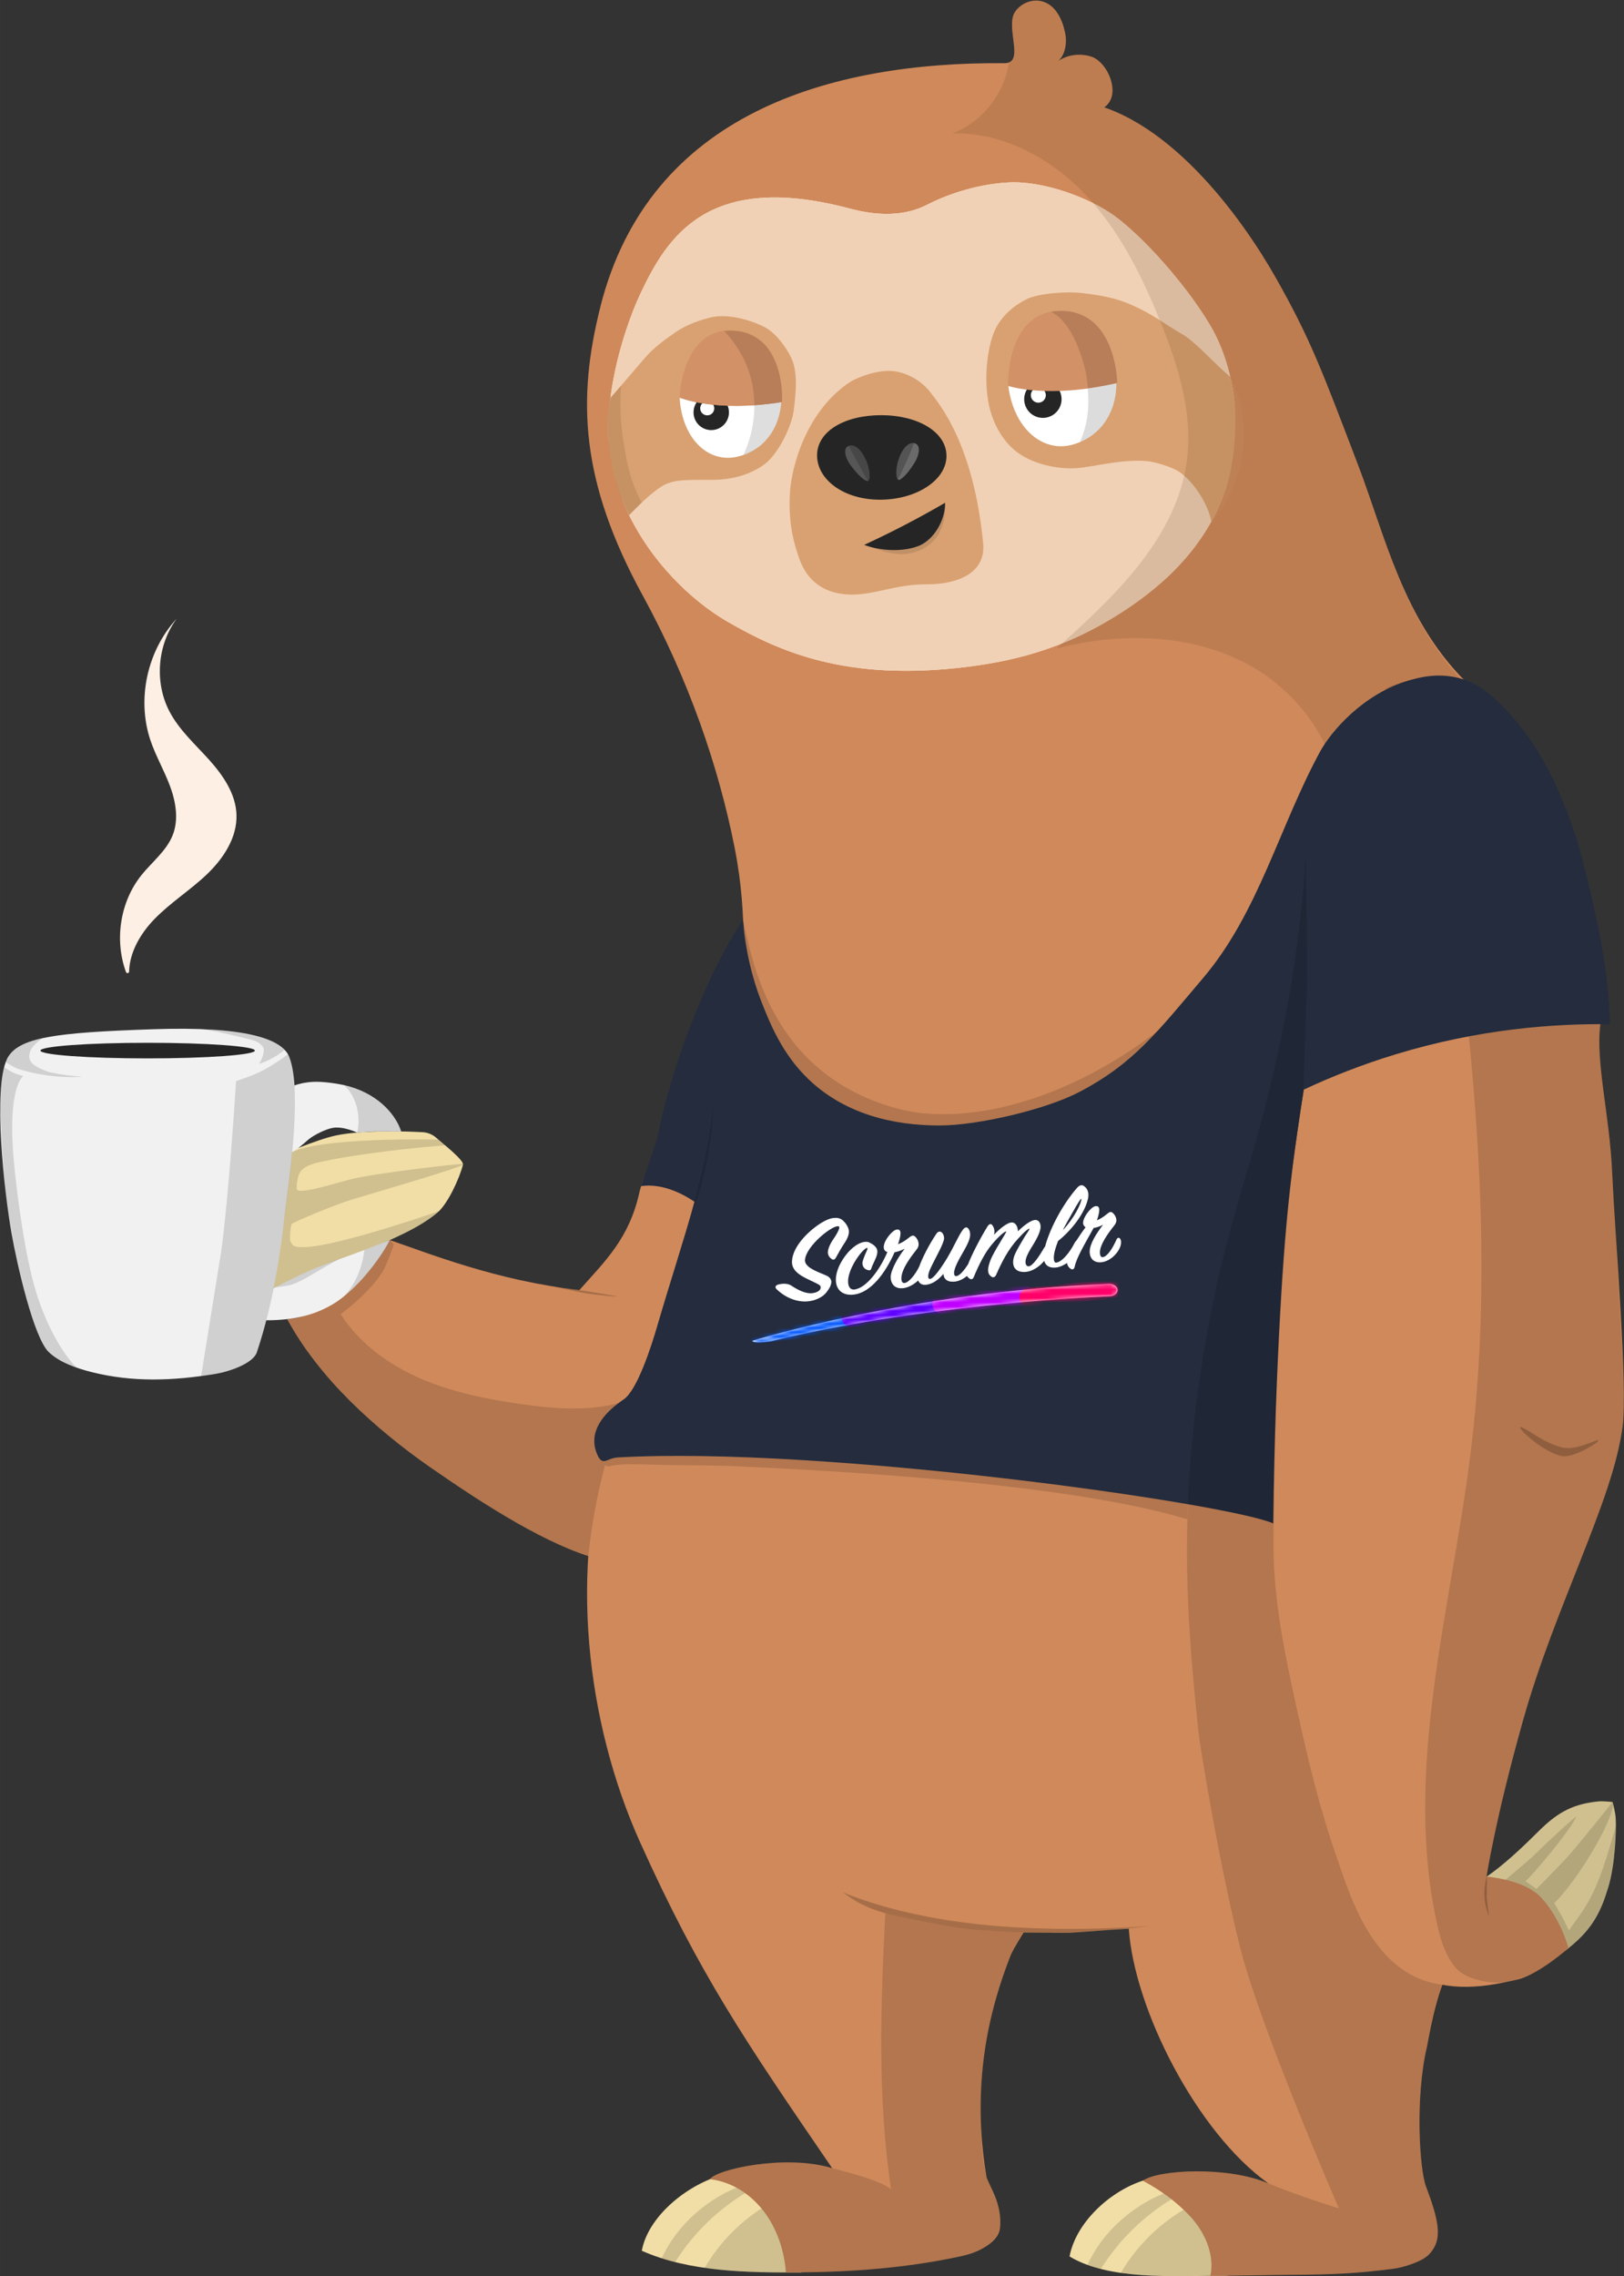 <?xml version="1.0" encoding="UTF-8"?>
<svg id="Ebene_1" data-name="Ebene 1" xmlns="http://www.w3.org/2000/svg" width="134.54mm" height="188.49mm" xmlns:xlink="http://www.w3.org/1999/xlink" viewBox="0 0 381.36 534.29">
  <rect x="0" y="0" width="381.36" height="534.29" fill="#333333" stroke="none"/>
  <defs>
    <style>
      .cls-1 {
        fill: none;
      }

      .cls-2 {
        clip-path: url(#clippath);
      }

      .cls-3 {
        mask: url(#mask);
      }

      .cls-4 {
        opacity: .12;
      }

      .cls-5 {
        fill: #f1d1b5;
      }

      .cls-6, .cls-7 {
        fill: #fff;
      }

      .cls-8 {
        fill: #f1dea6;
      }

      .cls-9 {
        fill: #f1f1f1;
      }

      .cls-10 {
        fill: #fdefe3;
      }

      .cls-11 {
        fill: #d9a171;
      }

      .cls-12 {
        fill: #be8055;
      }

      .cls-13 {
        fill: #d0895a;
      }

      .cls-14 {
        fill: #d29166;
      }

      .cls-15 {
        fill: #242c3d;
      }

      .cls-16, .cls-17, .cls-18 {
        fill: #252525;
      }

      .cls-19 {
        fill: #523618;
      }

      .cls-17, .cls-20, .cls-21 {
        opacity: .14;
      }

      .cls-17, .cls-21, .cls-22 {
        isolation: isolate;
      }

      .cls-23 {
        clip-path: url(#clippath-1);
      }

      .cls-24 {
        clip-path: url(#clippath-4);
      }

      .cls-25 {
        clip-path: url(#clippath-3);
      }

      .cls-26 {
        clip-path: url(#clippath-2);
      }

      .cls-27 {
        clip-path: url(#clippath-7);
      }

      .cls-28 {
        clip-path: url(#clippath-8);
      }

      .cls-29 {
        clip-path: url(#clippath-6);
      }

      .cls-30 {
        clip-path: url(#clippath-5);
      }

      .cls-31 {
        clip-path: url(#clippath-9);
      }

      .cls-32 {
        clip-path: url(#clippath-10);
      }

      .cls-18 {
        stroke: #252525;
        stroke-miterlimit: 10;
      }

      .cls-33 {
        opacity: .2;
      }

      .cls-34 {
        opacity: .32;
      }

      .cls-35 {
        fill: #5e00ff;
      }

      .cls-35, .cls-36, .cls-7, .cls-37, .cls-38 {
        fill-rule: evenodd;
      }

      .cls-36 {
        fill: #c000ff;
      }

      .cls-37 {
        fill: #ff0069;
      }

      .cls-38 {
        fill: #0057ff;
      }

      .cls-22 {
        opacity: .13;
      }
    </style>
    <clipPath id="clippath">
      <rect class="cls-1" x="142.69" y="90.53" width="8.01" height="30.39"/>
    </clipPath>
    <clipPath id="clippath-1">
      <rect class="cls-1" x="210.47" y="103.98" width="5.31" height="8.66"/>
    </clipPath>
    <clipPath id="clippath-2">
      <rect class="cls-1" x="210.47" y="103.98" width="5.31" height="8.66"/>
    </clipPath>
    <clipPath id="clippath-3">
      <rect class="cls-1" x="208.56" y="101.69" width="6.71" height="11.23"/>
    </clipPath>
    <clipPath id="clippath-4">
      <rect class="cls-1" x="198.35" y="102.57" width="6.87" height="10.48"/>
    </clipPath>
    <clipPath id="clippath-5">
      <rect class="cls-1" x="263.2" y="517.88" width="28.45" height="16.41"/>
    </clipPath>
    <clipPath id="clippath-6">
      <rect class="cls-1" x="255.36" y="514.13" width="22.75" height="18.43"/>
    </clipPath>
    <clipPath id="clippath-7">
      <rect class="cls-1" x="165.46" y="516.7" width="28.45" height="16.64"/>
    </clipPath>
    <clipPath id="clippath-8">
      <rect class="cls-1" x="155.38" y="512.62" width="22.75" height="18.34"/>
    </clipPath>
    <clipPath id="clippath-9">
      <rect class="cls-1" x="356.97" y="334.96" width="18.37" height="6.85"/>
    </clipPath>
    <clipPath id="clippath-10">
      <rect class="cls-1" x="129.98" y="301.96" width="14.79" height="2.34"/>
    </clipPath>
    <mask id="mask" x="175.34" y="278.19" width="87.97" height="37.13" maskUnits="userSpaceOnUse">
      <g id="logo-scrumlr-on-dark-sticker-b">
        <path id="logo-scrumlr-on-dark-sticker-a-2" data-name="logo-scrumlr-on-dark-sticker-a" class="cls-7" d="m176.69,314.7s36.86-11.47,83.72-13.36c1.11-.04,2.04.63,2.04,1.46,0,.77-.8,1.41-1.82,1.46-8.53.36-45.52,2.34-79.15,10.44,0,.12-4.78.75-4.78,0m75.24-30.25c1.04-1.86,1.83-3.11,1.95-3.07.18.09-.21,1.43-1.25,3.24-.7,1.23-1.74,2.72-3.05,4.12.21-.53,1.55-2.9,2.35-4.29m-56.13,1.43c.73-.1,1.34.03,1.86.37.85.65,1.4,1.54,1.61,2.3.3,1.16-.46,2.43-.91,3.14-.73,1.03-1.61,2.67-2.04,3.43-.27.5-.61.78-1.19.27-.43-.35-.73-.81-.73-1.48s.4-1.81,1.4-3.23c.05-.08.11-.17.16-.25l.05-.07h0l.05-.07s.02-.02.02-.04l.05-.07c.65-1.05,1.2-2.11.84-2.31-1.13-.64-7.8,4.54-7.95,7.93-.09,1.94,4.08,3.06,5.27,3.72.58.33.92.82.92,1.37,0,.67-.4,1.49-1.19,2.5-.79.98-2.28,1.8-4.11,2.04-2.22.29-5.18-.51-7.58-2.86-.43-.44-.21-.79.21-1,.24-.09.58-.17.94-.21.88-.12,1.74,0,2.37.42,1.19.78,3.2,1.98,4.96,1.74.67-.09,1.28-.32,1.62-.68.46-.5.3-1.01-.03-1.23-2.19-1.35-6.43-2.37-6.43-5.36,0-3.98,4.75-8.09,7.49-9.57,1-.54,1.64-.72,2.34-.81Zm57.07-7.03c.58-.63,1.13-.88,1.71-.43.67.47,1,1.24,1,2.01,0,.41-.03.73-.18,1.25-.94,3.61-4.26,7.5-6.94,9.59-.61,1.57-1.01,2.94-1.01,3.97,0,.7.18,1.18.58,1.12,1.4-.19,3.17-2.38,4.32-4.64.11-.22.24-.38.38-.49.64-1.01,1.39-2.12,2.18-3.16-.37-.27-.58-.63-.58-1.01,0-1.49,1.95-3.83,2.89-3.95.64-.08.91.23.91.9,0,.56-.21,1.43-.55,2.41.73-.27,1.55-.79,2.47-1.56.52-.42.82-.52,1.22-.19.43.35.88,1.05.88,1.76,0,.35-.15.78-.49,1.21-1.64,2.03-3.38,4.58-3.38,6.3,0,.76.24,1.2.67,1.14,1.04-.14,2.25-1.94,3.2-4.08.24-.56.67-.64.94-.15.21.38.24,1.08-.09,1.92-.73,1.77-2.53,3.26-4.26,3.49-1.86.25-2.86-.88-2.86-2.46,0-1.87,1.61-4.34,3.14-6.33-.79.43-1.55.65-2.22.76-2.28,4.11-4.02,7.03-4.45,9.11-.12.54-.52.86-1.07.37-.42-.32-.65-.76-.73-1.26-.76.52-1.61.93-2.5,1.05-1.47.19-2.49-.32-2.86-1.54-1.06,1.3-2.65,2.36-4.09,2.55-2.07.27-3.2-.66-3.2-2.24,0-.53.12-1.19.46-1.96.49-1.06,1.49-2.77,2.19-3.92.67-1.06,1.4-2.03,1.16-2-.24.03-.88.41-2.68,2.38-2.38,2.6-3.84,5.57-5.12,8.46-.3.6-.73.74-1.22.34-.46-.38-.67-.76-.67-1.52,0-.5.24-1.47.55-2.24.43-1.11,1.43-2.82,2.25-4.16.82-1.43,1.68-2.65,1.4-2.62-.24.03-1.43.83-3.26,3.01-1.7,1.98-3.11,4.83-4.29,7.68-.21.5-.55.72-1.07.35-.21-.15-.39-.34-.52-.58-.84.69-1.8,1.18-2.73,1.31-1.8.24-2.71-.49-2.83-1.79-1.04,1.25-2.41,2.34-3.96,2.54-1.06.14-1.68-.3-1.96-1-1.01.97-2.34,1.66-3.43,1.8-1.95.26-3.02-.89-3.02-2.62,0-1.52,1.61-4.52,3.29-6.64-.82.43-1.68.72-2.38.84-2.19,4.97-5.6,9.41-9.47,9.92-2.8.37-4.32-1.18-4.32-3.47,0-1.02.3-2.24.91-3.49,1.61-3.2,4.02-5.16,5.79-5.39.4-.05.76-.04,1.07.09.91.41,1.46.86,1.8,1.43.42.81.04,1.83-.48,2.94l-.04.08c-.03.06-.06.13-.09.2-.21.47-.46.94-.55,1.27-.21.64-.33.8-1.1.53-.61-.21-1.07-.77-1.07-1.56,0-.44.4-1.46.7-2.17.02-.04.03-.07.05-.11l.03-.06c.27-.59.52-1.12.38-1.21-.4-.24-2.35,1.8-3.62,4.46-.61,1.28-.91,2.49-.91,3.37,0,1.23.52,1.98,1.4,1.92,2.98-.28,6.24-4.99,7.83-8.8-.64-.21-.85-.62-.85-1.17,0-1.55,2.01-3.96,3.05-4.12.64-.08.88.26.88.91s-.24,1.53-.58,2.54c.85-.32,1.68-.81,2.65-1.61.46-.38.94-.57,1.34-.21.49.46.85,1.12.85,1.88,0,.35-.15.81-.52,1.24-1.31,1.64-2.8,3.74-3.29,5.35-.15.46-.24.91-.24,1.35,0,.73.24,1.14.7,1.11.96-.05,2.53-1.87,3.48-3.85.69-1.94,2.22-5.02,4.08-7.78.4-.55.94-.57,1.31-.17.33.37.46.85.46,1.29,0,1.2-2.22,4.89-3.29,7.29-.55,1.24-.64,2.34.03,2.25.79-.11,2.41-2.31,3.96-4.86,1.8-3.05,2.59-5.14,3.68-6.64.43-.61.91-.79,1.28-.35.3.37.46.82.46,1.46,0,1-.64,2.37-1.71,4.21-.88,1.49-2.07,3.64-2.07,4.78,0,.53.18.8.58.74.74-.1,1.77-1.32,2.7-2.75.72-1.94,2.82-6.1,4.61-8.96.4-.61.85-.64,1.16-.15.27.4.43.88.43,1.35,0,.23-.03.5-.09.8,1.31-1.4,3.01-2.74,3.99-2.87.97-.13,1.61.84,1.61,2.07,1.37-1.35,2.98-2.56,3.96-2.66.88-.09,1.37.64,1.37,1.6s-.64,2.43-1.89,4.44c-.04.06-.08.13-.12.19l-.06.1c-.04.06-.08.13-.12.19l-.06.1c-.71,1.18-1.29,2.33-1.29,3.21,0,.67.3,1.1.79,1.04.94-.13,2.44-2.37,3.56-4.31.08-.13.16-.23.24-.3,1.3-4.89,4.59-10.46,7.47-13.75Z"/>
      </g>
    </mask>
  </defs>
  <path class="cls-13" d="m67.44,309.62c7.42,13.78,20.7,25.79,33.54,34.73,12.84,8.94,27.93,18.58,39.72,21.63.76-6.52,3.76-15.53,4.23-23.02,9.95-19.58,16.46-39.49,21.58-60.85-3.23-2.44-7.14-3.98-11.17-4.4-1.07-.11-1.4-4.91-2.28-4.28-1.16.83-2.58,4.96-2.89,6.35-2.4,10.86-7.9,16.03-14.11,23.02-19.58-2.21-35.55-8.7-44.52-11.73-4.62,8.9-14.69,17.91-24.11,18.55"/>
  <path class="cls-13" d="m141,71.97c-5.52,21.78-4.7,41.07,9.9,67.75,10.79,19.71,17.86,40.21,21.64,59.41,3.46,17.6.68,25.76,4.76,36.16.94,2.4,8.94,38.28,54.31,32.38,15.32-1.99,32.19-10.51,42.79-21.75,10.6-11.24,19.75-23.7,25.48-38.06,4.48-11.23,8.19-28.31,16.63-36.74,7.29-7.29,17.09-13.86,27.55-11.26-14.57-14.57-18.71-33.86-25.11-50.62-8.46-22.17-11.18-29.59-19.31-43.96-7.88-13.93-26.01-39.45-47.69-41.76,2.78,2.58,6.79,3.49,8.68.2,1.89-3.29-.87-9.38-4.51-10.48-3.18-.96-7.3-.23-9.69,3.07,0,0,1.97-1.9,2.12-2.04,1.83-1.71,1.88-4.65,1.68-5.92-.4-2.53-1.72-6.82-5.26-7.96-3.17-1.02-6.4,1.17-7.06,3.34-1.21,4.04,2.48,11.1-2.03,11.1-40.8-.33-83.37,11.69-94.89,57.13"/>
  <g>
    <path class="cls-5" d="m198.84,48.77c2.68.69,11.21,3.21,18.87-.71,5.68-2.91,12.58-4.88,19.11-5.23,8.29-.44,19.07,3.65,24.79,7.78,6.48,4.69,16.51,15.62,22.51,25.65,5.72,9.57,7.72,23.83,4.74,35.13-3.62,13.77-12.62,23.59-23.31,30.9-13.56,9.27-25.82,12.68-38.67,14.26-28.01,3.43-43.66-3.5-56-10.61-8.36-4.82-18.5-14.32-24.16-27.2-1.64-3.73-2.29-8.95-3.17-12.93-2.24-10.11,2.16-27.02,6.98-37.18,6.21-13.08,15.74-28.27,48.3-19.86"/>
    <path class="cls-11" d="m241.28,70.13c-2.68,1.27-6.59,3.99-8.16,8.64-1.57,4.65-1.91,10.86-1.01,15.7.77,4.14,2.79,8.29,5.97,11.05,4.16,3.61,10.74,4.67,14.83,4.36,3.82-.29,10.46-2.15,16.41-1.65,2.04.17,6.02,1.46,7.54,2.48,3.02,2.01,6.67,7,7.61,11.71,4.88-8.91,5.76-15.84,5.76-22.56,0-6.28-1.33-11.35-1.33-11.35,0,0-.82-.79-1.69-1.56-2.17-1.91-6.85-6.92-9.35-8.37-4.43-2.57-7.31-4.9-12-6.96-3.95-1.73-7.16-2.26-11.45-2.8-4.14-.53-10.56.1-13.14,1.31"/>
    <path class="cls-11" d="m151.36,84.09c2.12-2.47,4.65-4.3,7.33-6.15s6.21-2.98,8.43-3.48c4.22-.93,9.73.91,12.42,2.31,2.28,1.19,4.75,4.06,6.28,7.26,1.63,3.41,1.05,8.67.55,12.42s-3.62,9.96-6.58,12.31c-2.15,1.71-6.38,3.87-12.44,3.87-7.3,0-9.58-.1-12.48,1.87-1.77,1.2-3.75,3.03-4.79,4.07-1.4,1.4-2.05,2.01-2.33,2.34-2.44-4.64-3.55-9.33-4.24-13.29-.25-1.44-1.68-7.58-.13-14.32-.03.16,4.58-5.25,7.99-9.22"/>
    <path class="cls-11" d="m199.76,89.56c-10.48,6.84-13.89,20.06-14.26,26.02-.36,5.95.5,10.55,1.77,14.27.55,1.59,2.43,9.71,12.85,9.71,5.47,0,10.23-2.41,17.38-2.41,8.97,0,13.93-3.6,13.38-9.51-2.22-23.43-10.38-32.92-12.38-35.53-2.45-3.2-6.43-5.06-9.77-5.06-4.2,0-8.4,2.15-8.98,2.53"/>
    <path class="cls-19" d="m205.49,126.05c3.22,1.74,8.01,2.5,11.36,1.02s5.8-5.5,6.71-9.07c-4.17,5.31-11.52,9.24-18.08,8.04"/>
    <g class="cls-20">
      <g class="cls-2">
        <path class="cls-19" d="m143.36,93.37s-.53,2.68-.63,4.33c-.05.69-.16,4.98.47,8.32.87,4.6,1.71,9.66,4.54,14.9,2.06-2.06,2.97-2.99,2.97-2.99,0,0-2.64-4.22-3.82-11.46-.58-3.56-1.53-7.78-1.06-15.93-1.31,1.52-2.47,2.83-2.47,2.83"/>
      </g>
    </g>
    <path d="m203.91,125.29c3.98,1.05,8.35.57,12.01-1.32s6.59-5.16,8.06-9c-.24,4.51-3.1,8.75-7.15,10.75-4.05,2-9.1,1.72-12.92-.43"/>
    <path d="m191.87,106.88c0-5.67,6.51-9.43,15.05-9.43s15.34,3.89,15.34,9.57-7.07,10.27-15.62,10.27-14.77-4.74-14.77-10.41"/>
    <g class="cls-20">
      <path d="m174.25,216.27c1.12-.27,2.06,19.98,16.76,33.39,9.81,8.94,21.41,11.23,25.58,11.63,25.95,2.48,56.63-15.56,72.3-36.4-12.18,22.39-32.79,44.43-57.47,50.83-10.08,2.61-16.26,2.23-20.06,1.33-17.33-4.12-26.11-21.73-29.8-29.13-8.07-16.2-8.28-31.42-7.31-31.65Z"/>
    </g>
    <path class="cls-5" d="m198.84,48.77c2.68.69,11.21,3.21,18.87-.71,5.68-2.91,12.58-4.88,19.11-5.23,8.29-.44,19.07,3.65,24.79,7.78,6.48,4.69,16.51,15.62,22.51,25.65,5.72,9.57,7.72,23.83,4.74,35.13-3.62,13.77-12.62,23.59-23.31,30.9-13.56,9.27-25.82,12.68-38.67,14.26-28.01,3.43-43.66-3.5-56-10.61-8.36-4.82-18.5-14.32-24.16-27.2-1.64-3.73-2.29-8.95-3.17-12.93-2.24-10.11,2.16-27.02,6.98-37.18,6.21-13.08,15.74-28.27,48.3-19.86"/>
    <path class="cls-5" d="m198.84,48.77c2.68.69,11.21,3.21,18.87-.71,5.68-2.91,12.58-4.88,19.11-5.23,8.29-.44,19.07,3.65,24.79,7.78,6.48,4.69,16.51,15.62,22.51,25.65,5.72,9.57,7.72,23.83,4.74,35.13-3.62,13.77-12.62,23.59-23.31,30.9-13.56,9.27-25.82,12.68-38.67,14.26-28.01,3.43-43.66-3.5-56-10.61-8.36-4.82-18.5-14.32-24.16-27.2-1.64-3.73-2.29-8.95-3.17-12.93-2.24-10.11,2.16-27.02,6.98-37.18,6.21-13.08,15.74-28.27,48.3-19.86"/>
    <path class="cls-11" d="m241.28,70.13c-2.68,1.27-6.59,3.99-8.16,8.64-1.57,4.65-1.91,10.86-1.01,15.7.77,4.14,2.79,8.29,5.97,11.05,4.16,3.61,10.74,4.67,14.83,4.36,3.82-.29,10.46-2.15,16.41-1.65,2.04.17,6.02,1.46,7.54,2.48,3.02,2.01,6.67,7,7.61,11.71,4.88-8.91,5.76-15.84,5.76-22.56,0-6.28-1.33-11.35-1.33-11.35,0,0-.82-.79-1.69-1.56-2.17-1.91-6.85-6.92-9.35-8.37-4.43-2.57-7.31-4.9-12-6.96-3.95-1.73-7.16-2.26-11.45-2.8-4.14-.53-10.56.1-13.14,1.31"/>
    <path class="cls-11" d="m151.36,84.09c2.12-2.47,4.65-4.3,7.33-6.15s6.21-2.98,8.43-3.48c4.22-.93,9.73.91,12.42,2.31,2.28,1.19,4.75,4.06,6.28,7.26,1.63,3.41,1.05,8.67.55,12.42s-3.62,9.96-6.58,12.31c-2.15,1.71-6.38,3.87-12.44,3.87-7.3,0-9.58-.1-12.48,1.87-1.77,1.2-3.75,3.03-4.79,4.07-1.4,1.4-2.05,2.01-2.33,2.34-2.44-4.64-3.55-9.33-4.24-13.29-.25-1.44-1.68-7.58-.13-14.32-.03.16,4.58-5.25,7.99-9.22"/>
    <path class="cls-11" d="m199.76,89.56c-10.48,6.84-13.89,20.06-14.26,26.02-.36,5.95.5,10.55,1.77,14.27.55,1.59,2.43,9.71,12.85,9.71,5.47,0,10.23-2.41,17.38-2.41,8.97,0,13.93-3.6,13.38-9.51-2.22-23.43-10.38-32.92-12.38-35.53-2.45-3.2-6.43-5.06-9.77-5.06-4.2,0-8.4,2.15-8.98,2.53"/>
    <path class="cls-17" d="m204.27,128.04c-.06.23,1.67,1,3.56,1.46,1.62.39,4.05.98,6.93.11.79-.24,2.54-.79,4.14-2.34,2.38-2.3,2.8-5.23,2.96-6.33.17-1.21.14-2.23.07-2.94-.76,1.05-4.73,6.43-9.8,8.75-1.19.55-2.63,1.24-4.63,1.37-1.81.11-3.18-.29-3.23-.09Z"/>
    <g class="cls-20">
      <path class="cls-19" d="m143.36,93.37s-.53,2.68-.63,4.33c-.05.69-.16,4.98.47,8.32.87,4.6,1.71,9.66,4.54,14.9,2.06-2.06,2.97-2.99,2.97-2.99,0,0-2.64-4.22-3.82-11.46-.58-3.56-1.53-7.78-1.06-15.93-1.31,1.52-2.47,2.83-2.47,2.83"/>
    </g>
    <path class="cls-16" d="m191.87,106.88c0-5.67,6.51-9.43,15.05-9.43s15.34,3.89,15.34,9.57-7.07,10.27-15.62,10.27-14.77-4.74-14.77-10.41"/>
  </g>
  <g class="cls-4">
    <path class="cls-6" d="m211.07,107.66c1.13-3.1,2.69-4.02,3.88-3.57,1.19.45,1.1,2.53-.35,4.78-.76,1.18-2.02,2.99-3.26,3.71-.96.55-1.21-2.32-.26-4.92"/>
  </g>
  <g class="cls-4">
    <path class="cls-6" d="m203.34,107.95c-1.36-3-2.99-3.8-4.15-3.25-1.15.54-.91,2.61.73,4.74.85,1.11,2.25,2.83,3.55,3.44,1,.48,1.02-2.4-.12-4.92"/>
  </g>
  <g class="cls-4">
    <g class="cls-23">
      <path class="cls-6" d="m211.07,107.66c1.13-3.1,2.69-4.02,3.88-3.57,1.19.45,1.1,2.53-.35,4.78-.76,1.18-2.02,2.99-3.26,3.71-.96.55-1.21-2.32-.26-4.92"/>
    </g>
  </g>
  <g class="cls-4">
    <path class="cls-6" d="m203.34,107.95c-1.36-3-2.99-3.8-4.15-3.25-1.15.54-.91,2.61.73,4.74.85,1.11,2.25,2.83,3.55,3.44,1,.48,1.02-2.4-.12-4.92"/>
  </g>
  <g class="cls-4">
    <g class="cls-26">
      <path class="cls-6" d="m211.07,107.66c1.13-3.1,2.69-4.02,3.88-3.57,1.19.45,1.1,2.53-.35,4.78-.76,1.18-2.02,2.99-3.26,3.71-.96.55-1.21-2.32-.26-4.92"/>
    </g>
  </g>
  <g>
    <g class="cls-34">
      <g class="cls-25">
        <path class="cls-16" d="m215.27,101.69c-.78,3.35-2.29,6.48-3.79,9.58-.21.44-.43.88-.79,1.22-.35.33-.88.53-1.33.37-.52-.18-.8-.77-.8-1.32s.23-1.07.44-1.58c.64-1.46,1.28-2.92,1.92-4.38.41-.94.83-1.9,1.53-2.65.69-.76,1.71-1.29,2.81-1.25"/>
      </g>
    </g>
    <g class="cls-34">
      <g class="cls-24">
        <path class="cls-16" d="m198.37,102.97c1.64,3.01,3.28,6.02,4.91,9.03.17.3.34.62.62.83s.68.3.97.11c.42-.27.38-.89.26-1.38-.71-2.94-2.37-5.59-4.33-7.9-.36-.43-.75-.86-1.28-1.04-.52-.18-1.32.03-1.15.34"/>
      </g>
    </g>
  </g>
  <g class="cls-20">
    <path class="cls-19" d="m344.25,160.6c-14.57-14.57-18.89-34.75-25.29-51.51-8.46-22.17-11.18-29.59-19.31-43.96-6.97-12.32-21.97-33.72-40.35-40.09.51-.34.97-.82,1.34-1.47,1.89-3.29-.87-9.38-4.51-10.48-2.37-.72-5.28-.49-7.59,1.05,0,0,.01-.01.01-.01,1.83-1.71,1.88-4.65,1.68-5.92-.4-2.53-1.72-6.82-5.26-7.96-3.17-1.02-6.4,1.17-7.06,3.34-1.1,3.66,1.83,9.82-.98,10.92-1.04,7.42-6.29,14.24-13.38,16.82,11.78-.36,23.09,5.71,31.22,14.24,8.13,8.53,13.47,19.32,17.85,30.26,4.04,10.08,7.42,20.85,6.17,31.63-2.13,18.43-16.92,32.46-30.78,44.79,14.82-3.84,31.22-3.62,44.76,3.55,8.09,4.29,14.87,11.37,18.68,19.62,1.06-1.64,2.19-3.25,3.43-4.81,7.42-9.32,21.34-12.84,29.34-10.02"/>
  </g>
  <g>
    <path class="cls-8" d="m169.02,510.66c-8.39,2.62-16.88,9.87-18.31,17.63,11.24,4.99,24.96,5.15,37.26,5.08.56,0,.15-.15.66-.38.74-.34,1.2-1.09,1.53-1.84,2.03-4.68.21-10.38-3.37-14.02-3.58-3.64-8.58-5.52-13.57-6.59-2.06-.44-4.66-.56-4.2.12"/>
    <path class="cls-8" d="m268.8,511.69c-8.39,2.62-16.2,10.18-17.64,17.94,9.22,5.55,23.97,4.59,36.28,4.51.56,0,1.14-.01,1.64-.24.74-.34,1.2-1.09,1.53-1.84,2.03-4.68.21-10.38-3.37-14.02-3.58-3.64-8.58-5.52-13.57-6.59-2.06-.45-4.11-.16-4.87.24"/>
    <g class="cls-20">
      <g class="cls-30">
        <path d="m277.89,518.7c-6.04,3.6-11.15,8.74-14.69,14.81,4.86.46,9.51.96,16.38.71,1.53-.06,4.95-.04,4.95-.04,0,0,3.33-2.87,3.71-4.87,1.18.14,2.36-.91,2.36-2.09.35.17.7.34,1.05.51-.15-3.35-2.06-6.57-4.92-8.31-2.86-1.74-6.64-2.01-8.83-.71"/>
      </g>
    </g>
    <g class="cls-20">
      <g class="cls-29">
        <path d="m274.75,514.27c-8.41,3.02-15.63,9.22-19.39,17.33.93.32,2.13.73,3.15.95,4.77-7.62,11.62-13.93,19.61-18.05-1.35-.51-2.88-.41-3.36-.23"/>
      </g>
    </g>
    <g class="cls-20">
      <g class="cls-27">
        <path d="m180.16,517.51c-6.04,3.6-11.15,8.74-14.69,14.81,4.8.57,9.21,1,16.49,1,1.53,0,4.83.01,4.83.01,0,0,3.33-3.21,3.71-5.21,1.18.14,2.36-.91,2.36-2.09.35.17.7.34,1.05.51-.15-3.35-2.06-6.57-4.92-8.31-2.86-1.74-6.64-2.01-8.83-.71"/>
      </g>
    </g>
    <g class="cls-20">
      <g class="cls-28">
        <path d="m174.77,512.76c-8.41,3.02-15.63,9.18-19.39,17.29.85.26,2.13.68,3.17.9,4.77-7.62,11.59-13.84,19.58-17.96-1.36-.5-2.88-.4-3.37-.23"/>
      </g>
    </g>
    <path class="cls-13" d="m143.21,337.88c-9.6,29.81-5.73,66.12,7.16,94.67,13.99,30.98,24.43,46.23,45.04,76.35-11.23-3.38-27.4.38-28.66,2.59,5.08.61,9.53,3.53,12.65,7.59,3.12,4.06,4.76,9.2,5.16,14.3,13.25,0,26.11-.77,38.93-3.35,2.29-.46,4.61-.94,6.7-2,2.08-1.06,4.34-2.7,4.63-5.01.72-5.75-2.9-10.51-3.19-12.18-2.38-14.23-2.26-31.99,5.71-51.88.61-1.53,3.03-5.36,3.03-5.36,0,0,9.64.11,11.32.01,6.57-.39,6.81-.51,13.38-.91,1.29,18.83,15.92,47.74,32.76,59.77-9.44-4.07-25.87-3.25-29.45-.62,4.32,2.35,7.88,4.9,11.24,8.5,3.35,3.6,5.68,9.04,4.61,13.84,3.79-.02,14.78-.24,18.74-.25,10.32-.04,16.2-.42,23.83-1.37,3-.38,7.09-1.75,8.68-3.34,3.65-3.65,2.17-8.5-.65-16.16-1.44-3.92-2.58-20.55.25-32.66.38-1.62,2.08-12.52,5.58-19.02,1.54-2.85-7.99-6.3-9.94-8.89-6.57-8.67-8.66-19.82-10.56-30.52l-8.49-47.78c-1.03-5.78-2.05-11.77-.62-17.47,1.15-4.6,3.89-9.03,3.25-13.73-1.07-7.87-10.41-11.27-18.2-12.81-47.04-9.3-95.8-9.75-152.89,7.7"/>
  </g>
  <g class="cls-20">
    <path d="m171.6,344.08c27.47,1.26,79.63,4.19,107.21,12.51,0-1.78.23-5.63.23-5.63,0,0-14.56-3.49-20.02-5.16-36.98-11.25-76.94-17-114.22-6.75-1.59.44-5.9,1.1-4.51,1.98l2.21,1.28-.42,1.54s.42.45,1.08.29c3.79-.9,8.05-.2,21.1-.2.01,0,6.55.11,7.33.15Z"/>
  </g>
  <g class="cls-20">
    <path d="m138.14,365.23c1.13-10.29,3.26-20.85,6.92-30.49,1.25-1.81,1.96-3.97,2.21-6.01-8.06,2.72-16.86,2.01-25.27.79-8-1.16-16.02-2.79-23.42-6.03-7.41-3.24-14.23-8.22-18.6-15.03,4.16-3.06,8.68-7.52,10.31-10.8.86-1.72,2.21-5.54,2.21-5.54,0,0-.82-.95-.93-1.05-1.26,2.57-2.57,4.23-4.13,6.3-.67.89-1.74,2.12-2.45,2.91-2.05,2.3-4.52,4.4-6.18,5.45-2.7,1.71-6.53,3.47-11.34,3.89.08.14,2.75,5.5,8.16,11.98,4.37,5.22,11.01,11.96,18.31,17.53,6.16,4.7,13.74,9.92,20.55,14.18,8.59,5.37,16.41,9.51,23.67,11.91"/>
  </g>
  <g>
    <path class="cls-8" d="m349.11,440.49c4.11-2.85,8.42-6.9,12.24-10.71,4.73-4.73,8.41-6.35,13.81-6.94,1.44-.16,3.53.14,3.53.14,0,0,.61,2.23.71,3.79.19,2.92-.11,10.79-1.74,16.2-1.56,5.16-3.35,9.48-9.08,14.09-1.05.84-1.36,1.18-2.69.96-1.21-.2-2.13-1.14-2.97-2.04-3.51-3.76-7.01-7.51-10.51-11.27-1.31-1.39-2.84-3.1-3.29-4.22"/>
    <g class="cls-20">
      <path d="m353.55,441.2s5.73-4.76,7.21-6.24c3.35-3.35,9.67-9.04,9.42-8.54-2.18,4.25-10.27,13.62-11.96,15.17.38.16,2.57,1.78,2.57,1.78,0,0,5.75-5.74,7.65-7.9,2.59-2.93,10.25-12.51,10.25-12.51,0,0,.12.42.12.48,0,3.64-7.79,17.24-13.83,23.29,1.18,1.99,2.03,3.31,3.42,6.39,2.61-3.66,4.32-5.71,6.28-10.14,1.96-4.42,3.4-9.69,4.77-14.32,0,1.86-.03,1.95-.08,2.89-.23,4.77-.94,9.77-2.61,14.17-.6,1.56-1.34,3.29-2.16,4.65-1.05,1.73-2.48,3.43-3.86,4.79-.82.82-.52.55-2.4,2.09-1.05-3.3-2.41-6.83-4.87-9.6-2.4-2.71-9.93-6.44-9.93-6.44"/>
    </g>
    <path class="cls-13" d="m306.2,255.29c-.09.58-.22,1.45-.38,2.5-4.34,29.25-8.99,60.58-6.91,98.15.77,13.87,1.16,31.4,10.17,64.57,2.1,7.71,4.58,15.31,7.57,23.27,2.5,6.64,7.72,16.01,14.01,19.28,8.36,4.34,16.15,3.85,25.62,1.58,5.14-1.23,12.05-7.4,12.05-7.4,0,0-1.64-6.56-6.34-11.76-3.93-4.36-12.9-5.01-12.9-5.01,0,0,2.15-13.96,8.51-36.5,7.68-27.23,21.09-51.47,23.44-69.2,1.19-8.99-1.64-42.82-2.43-59.12-.73-14.96-3.96-26.37-2.79-35.24.32-2.39-1.72-.75-3.4-2.49-1.63-1.67-4.13-2.08-6.44-2.29-21.98-2.05-44.67,5.07-59.8,19.65"/>
    <g class="cls-20">
      <path d="m325.15,161.73c7.98,1.3,11.02,12.35,12.13,20.36,7.31,52.74,14.63,106.2,8.05,159.04-4.63,37.2-16.08,74.95-7.63,111.47.76,3.28,1.89,6.53,4.02,9.14,2.76,3.38,10.14,4.29,13.58,3.13,4.37-1.47,4.89-1.72,7.27-3.25,3-1.92,5.63-4.27,5.75-4.36,1.52-1.18,3.16-2.75,4.29-4.11,1.67-2.01,2.99-4.45,3.69-6.25,1.68-4.29,2.59-8.97,2.95-13.06.31-3.42.25-6.38-.1-8.78-.11-.73-.27-1.53-.47-2.09-.94-.1-1.7-.23-2.56-.19-3.76.18-6.51,1.07-8.71,2.26-1.98,1.07-4.31,2.9-5.28,3.95-2.32,2.52-9.17,8.85-13.03,11.48,1.81-9.84,5.62-28.68,11.19-45.26,3.29-9.79,7.46-20.5,11.03-29.38,6.33-15.77,9.37-26.39,9.92-33.06.57-6.98-1.22-27.48-1.7-41.91-.48-14.28-2.13-29.21-3.44-38.65-.98-7.11-.26-11.82-.26-11.82h2.25c-.46-8.77-1.52-17.39-4.9-28.66-3.27-10.93-7.09-23.47-10-29.8-5-10.88-9.63-14.79-13.81-18.97-6.62-6.61-17.98-4.14-24.25-1.26"/>
    </g>
    <g>
      <g class="cls-33">
        <g class="cls-31">
          <path d="m357.61,335.13c-2.76-1.33,4.1,5.54,9.1,6.62,3.13.68,10.98-4.61,7.96-3.57-2.19.76-5.42,2.3-8.16,1.49-4.23-1.24-6.65-3.46-8.9-4.54"/>
        </g>
      </g>
      <g class="cls-33">
        <path d="m197.86,444.15c20.15,8.11,45.51,9.73,72.24,7.93-14,1.6-24.95,1.91-36.11,1.19-4.82-.31-8.98-.79-13.78-1.62-3.52-.6-6.67-1.26-9.13-1.8-5.85-1.31-9.04-2.62-13.21-5.71"/>
      </g>
      <g class="cls-33">
        <g class="cls-32">
          <path d="m129.98,301.96c1.02.25,2.59.57,6.24,1.36,1.96.42,4.69.65,4.94.69,2.78.38,4.03.32,3.5.22-2.51-.46-9.24-1.61-14.67-2.27"/>
        </g>
      </g>
      <g class="cls-33">
        <path d="m349.13,440.41c-.83,3.17-.77,5.94.5,9.35.09.25-.68-4.83-.51-5.08,0-3.37.1-1.29.02-4.27"/>
      </g>
    </g>
  </g>
  <g>
    <path class="cls-15" d="m174.52,215.94c-4.47,6.15-14.62,25.51-19.93,49.93-.67,3.09-1.75,5.85-4.06,12.53,5.05-.73,10.36,1.83,14.36,4.99"/>
    <path class="cls-15" d="m168.78,252.93c-2.13,21.27-8.48,37.85-14.46,58.38-1.37,4.7-4.67,14.98-7.85,17.14-8.73,5.93-7.11,11.1-6.1,13.2,1.22,2.54,2.13.59,4.68.44,47.99-2.76,142.87,10.68,153.95,15.48.22-20.03.91-36.58,1.59-48.93.78-14.05,1.53-22.41,2.39-30.05,1.06-9.32,2.24-17.13,3.19-22.84,6.35-2.97,13.59-5.86,21.69-8.32,19.38-5.88,36.85-7.21,50.22-7.03-.04-1.16-.12-2.85-.26-4.87-.5-6.91-1.5-13.36-3.04-20.37-2.44-11.13-4.41-19.82-9.34-30.69-1.53-3.38-5.75-12.24-13.72-19.82-2.4-2.28-4.83-4.16-8.21-5.23-5.48-1.74-10.35-.38-12.65.29-10.81,3.16-18.34,12.04-20.9,16.76-9.56,17.63-14.46,37.82-27.45,53.11-10.69,12.58-16.23,20.01-29.03,26.72-7.92,4.15-23.95,7.89-32.89,7.87-6.92-.01-20.45-.99-30.74-10.86-6.2-5.94-9.05-13.14-10.99-18.05-3.34-8.43-4.1-16.24-4.24-17.81-.04-.43-.07-.79-.08-1.04-.01-.16-.02-.32-.04-.48"/>
  </g>
  <g class="cls-20">
    <path d="m306.67,201.61c-.13,0-.35,3.74-.41,4.55-1.24,15.82-4.14,35.35-10.41,58.34-3.56,13.03-5.13,16.7-8.95,32.17-1.07,4.33-2.14,9.23-3.26,15.36-7.36,40.18-4.97,67.55-2.25,94.1.41,4,5.28,33.37,10.09,51.96,4.77,18.41,22.94,60.27,22.94,60.27,0,0-10.3-3.19-16.6-5.91-.73-.32-1.74-.68-2.27-.84-1.38-.46-2.56-.71-3.01-.81-2.56-.56-5.8-1-8.67-1.1-5.61-.21-9.56.26-11.95.8-2.77.62-3.55,1.34-3.55,1.34,0,0,4.86,2.48,8.88,6.16,2.8,2.57,4.49,4.8,5.77,7.45,2.25,4.67,1.21,8.72,1.21,8.72,0,0,13.1-.25,18.75-.25s9.98-.1,19.75-.9c5.34-.44,12.24-1.64,14.12-5.64,1.38-2.94.68-6.3-.24-9.19-1.2-3.76-2.13-6.13-2.27-7.09-.73-4.83-.98-7.81-.98-13.78,0-12.53,1.91-18.49,5.37-31.45-13.71-1.77-19.71-15.26-23.27-25.42-2.4-6.85-5.49-15.28-9.52-33.09-3.88-17.14-6.88-30.71-6.9-44.74,0-2.07.05-9.22.2-17.25.08-4.27.16-8.28.34-13.67.22-6.5.48-11.64.85-18.9.24-4.77.36-7.15.5-9.42,0,0,1.16-19.16,3.29-34.5.35-2.5.74-5.1.74-5.1,0,0,0,0,0,0,0-.01,0-.03,0-.06.16-1.06.28-1.88.44-2.93.32-2.14.33-2.2.39-2.56.05-.28.09-.53.15-.91,0,0,.06-.14.08-.46.24-6.06.9-26.24.9-26.24-.03-9.99-.22-28.99-.24-28.99,0,0,0,0,0,0Z"/>
  </g>
  <g class="cls-20">
    <path d="m166.74,511.48c10.65,1.37,17.08,11.57,17.8,21.89,12.05,0,27.06-.67,40.22-3.62,3.58-.8,7.99-2.28,9.63-5.56,1.62-3.24-.48-8-1.58-10.56-.34-.8-.86-1.44-1.13-2.54-1.14-4.67-1.35-9.83-1.41-15.41-.18-15.54,4.24-33.33,10.07-42.11-10.93-.3-21.84-1.8-32.45-4.49-1.09,21.62-1.86,43.41,1.37,64.82-2.71-2.31-11.05-4.19-13.87-5.01-2.17-.64-6.37-1.62-13.33-1.27-6.8.34-14.51,2.39-15.33,3.87"/>
  </g>
  <g>
    <path class="cls-8" d="m78.92,266.5c6.53-1.32,16.38-.97,20.36-.75,1.16.06,2.26.52,3.13,1.28,1.85,1.63,6.57,5.29,6.3,6.36-.83,3.25-3.56,9.17-5.99,11.23-8.39,7.12-27.15,11.8-39.9,18.56.88-8.58,1.77-17.73,2.65-26.31.19-1.85.28-5.66.28-5.66,0,0,8.81-3.82,13.17-4.7"/>
    <g class="cls-20">
      <path d="m67.69,270.88c6.42-4.14,35.25-3.39,35.25-3.39,0,0,1.37,1.15,1.58,1.33-13.55,1.05-26.23,3.05-30.37,4.17-1.91.52-3.03,1.19-3.61,2.05-.57.84-.87,2.37-.87,3.97,0,1.73,10.16-1.64,13.12-2.32,6.66-1.52,25.88-3.66,25.92-3.5.01.06.01.13.01.14-.14.62-19.97,6.38-25.92,8.17-4.25,1.28-13.55,5.22-14.21,5.72-.08.06-.15.15-.17.25-.16.56-.47,2.88-.25,3.81.05.2.47.84.6.96,3.19,2.96,34.38-8,34.38-8,0,0-2.14,2.62-11.59,6.83-4.32,1.93-3.65,2.97-28.72,12.67-2.03-8.81-.66-17.72,1.06-26.59.35-1.83.74-3.7,1.68-5.33.93-1.64,1.64-.64,2.13-.95"/>
    </g>
  </g>
  <path class="cls-21" d="m162.43,284.52c1.94-7.85,3.66-12.78,5.07-24.64,0,0-.47,14.2-5.07,24.64Z"/>
  <g id="Tasse">
    <path class="cls-9" d="m1.61,248.66c-3.29,6.85-.62,31.13,1.09,40.74,1.36,7.63,5.18,24.39,8.7,27.91,2.41,2.41,6.64,3.86,9.94,4.7,9.79,2.49,19.24,2.1,29.21.48,3.25-.53,8.87-2.45,9.75-5.06,4.06-12.1,5.53-23.81,6.42-31.18,1.2-9.97,4.33-30,1.21-38.15-1.62-4.23-10.2-7.27-31.98-6.52-22.82.78-31.84,1.84-34.35,7.06"/>
    <path class="cls-9" d="m73.33,253.94c2.36-.17,6.44.42,8.72,1.07,7.5,2.16,11.11,7.21,12.14,10.55-1.73,0-2.76-.02-3.74-.02-2.15,0-3.26.02-4.69.16-.51.05-1.88.14-1.88.14,0,0-3.31-1.56-5.76-1.11-1.65.31-4.44,1.67-5.71,2.75-1.68,1.44-2.72,2.49-4.73,3.4-.56-2.56-1.13-5.14-1.17-7.77s-.5-5.49.92-7.69c.15.13,1.9-1.2,5.89-1.48"/>
    <path class="cls-9" d="m61.73,309.9c6,.04,11.27-.74,16.43-3.79,5.17-3.06,10.97-10.27,13.38-15.04-1.31.51-2.58.98-3.39,1.31-8.33,3.28-7.73,2.77-13.86,5.18-1.76.69-10.53,4.77-11.94,6.03-2.88,2.54-1.66,2.74-.62,6.31"/>
    <path class="cls-16" d="m9.49,246.59c0-1.01,11.27-1.83,25.18-1.83s25.18.82,25.18,1.83-11.27,1.83-25.18,1.83-25.18-.82-25.18-1.83"/>
    <g class="cls-20">
      <path d="m9.95,243.72c-.85.59-1.74,1.29-2.36,2.13-.61.83-.93,1.95-.57,2.93.56,1.49,3.64,2.7,5.2,3.01,2.79.55,4.17.69,7.11.95-5.58.34-10.9-.54-14.91-1.8-.56-.17-3.16-1.44-3.01-1.82.2-.51.74-1.55,1.39-2.16,1.78-1.66,3.6-2.4,7.14-3.25"/>
    </g>
    <g class="cls-20">
      <path d="m5.47,252.57s-1.49-.37-2.49-.87c-1.07-.53-2.01-1.2-2.01-1.2,0,0-1.23,4.51-.91,10.63.46,8.66.92,16.7,1.72,22.19,1.32,9.12,5.32,28.51,9.15,33.42,1.71,2.21,2.42,2.04,4.12,3.04.48.28,2.15.91,2.94,1.22,0,0-5.08-4.61-9.04-16.22-2.98-8.75-5.01-24.63-5.7-32.19-1.6-17.69,2.23-20.02,2.23-20.02Z"/>
    </g>
    <g class="cls-20">
      <path d="m47.23,322.98c2.13-.25,1.08-.1,4.32-.66.39-.07,1.22-.29,1.78-.46.71-.21,1.82-.61,3.08-1.14,1.33-.56,2.44-1.32,3.05-1.98.51-.55.77-1.14.81-1.25.47-1.43,1.16-3.38,2.06-6.78,2.41-9.17,3.12-14.75,4.28-23.43,1.42-10.65,3.06-22.49,2.54-32.83-.15-3.05-1.07-6.53-1.53-6.99-6.12,4.46-8.25,4.89-12.19,6.3,0,0-1.64,26.68-3.51,40.11"/>
    </g>
    <g class="cls-20">
      <path d="m47.23,241.57c2.96.37,4.59.72,11.2,2.33,1.27.31,2.49.73,3.25,1.73.76,1-.35,3.43-.88,4.08,3.46-1.02,6.02-3.29,6.02-3.29,0,0-.84-.77-1.32-1.09-.49-.33-1.04-.61-1.22-.7-5.2-2.67-15.53-3.07-17.06-3.07"/>
    </g>
    <g class="cls-20">
      <path d="m80.8,254.7c2.92,2.65,3.98,7.3,3.08,11.13.55-.04,1.4-.09,2.1-.15,1.48-.11.97-.05,3.21-.12.24,0,1.2-.03,1.35-.02.32.01.55,0,1.15,0,.28,0,.83.01,1.2.01.3,0,.78,0,1.28,0-1.86-5.74-7.1-9.41-13.38-10.87"/>
    </g>
    <g class="cls-20">
      <path d="m64.71,302.16c3.44-.44,3.85-.5,6.39-1.78,1.69-.85,3.83-2.29,8.58-4.91-1.45.55-2.95,1.08-4.29,1.63-2.84,1.15-5.41,2.35-8.29,3.79-1.04.52-2.23,1.13-2.4,1.27"/>
    </g>
    <g class="cls-20">
      <path d="m80.69,304.34c2.74-2.74,4.47-7.02,4.85-10.95.58-.24.73-.27,1.09-.42.49-.2.86-.33,1.29-.51.48-.2,3.33-1.28,3.62-1.4-.95,1.85-1.63,2.81-1.69,2.92-.11.16-.32.48-.42.64-.83,1.24-1.58,2.19-2.22,3.03-.82,1.06-1.78,2.12-2.65,3.07-1.35,1.48-3.26,3.19-3.86,3.62"/>
    </g>
  </g>
  <path class="cls-10" d="m41.51,145.19c-4.6,6.19-5.28,15.07-1.67,21.89,2.29,4.32,6.02,7.65,9.29,11.28,3.26,3.64,6.24,7.97,6.4,12.86.19,5.4-3.1,10.34-7,14.05-3.91,3.71-8.53,6.61-12.28,10.47-3.23,3.33-5.82,7.72-5.93,12.29-.01.43-.59.53-.74.12-2.75-7.52-1.38-16.51,3.65-22.76,2.52-3.13,5.91-5.71,7.36-9.46,1.4-3.64.69-7.77-.67-11.43-1.36-3.65-3.35-7.06-4.6-10.75-3.23-9.64-.78-20.98,6.19-28.56"/>
  <path class="cls-12" d="m288.82,88.08c1.27,4.55,1.42,9.3,1.2,14.02-.33,7.36-2.06,14.63-5.81,20.97,4.09-4.73,6.75-10.68,7.58-16.87.82-6.2-.2-12.63-2.97-18.12Z"/>
  <g>
    <g>
      <path class="cls-6" d="m261.7,85.7c-1.42-6.96-14.91-11.58-14.91-11.58,0,0-11.5,8.16-9.84,17.59,1.66,9.43,8.27,14.57,15.04,12.62,7.24-2.08,11.63-9.26,9.71-18.64Z"/>
      <path class="cls-21" d="m255.44,91.19c.15,2.4.62,6.97-1.87,12.63,2.63-1.18,4.7-2.88,6.26-5.3,1.54-2.4,2.36-5.53,2.32-8.56-2.11.45-3.55.79-6.71,1.23Z"/>
      <circle class="cls-18" cx="244.9" cy="93.69" r="3.89" transform="translate(64.62 284.1) rotate(-67.5)"/>
      <circle class="cls-6" cx="243.83" cy="92.76" r="1.76"/>
      <g>
        <path class="cls-14" d="m249.01,72.98c-12.91.08-12.3,17.65-12.3,17.58,0,0,9.03,3.17,25.61-.64,0,0,.04-.69-.11-2-.52-4.58-2.9-15.01-13.21-14.94Z"/>
        <path class="cls-22" d="m262.33,89.75v-.12h0c0-.13,0-.29-.01-.48-.03-.48-.1-1.18-.17-1.81-.07-.52-.16-1.1-.29-1.71-.23-1.1-.54-2.26-.9-3.35-.26-.75-.57-1.51-.94-2.26-.22-.43-.48-.9-.8-1.42-.23-.38-.51-.77-.79-1.15-.68-.89-1.47-1.7-2.41-2.38-.46-.32-.95-.62-1.42-.87-1.49-.77-3.27-1.22-5.39-1.23-.16,0-.33,0-.5.01-.05,0-.1,0-.16,0-.57.03-1.16.1-1.8.2-.01,0-.02,0-.03,0,2.18.85,5.55,4.2,7.85,12.49.54,1.96.8,3.8.87,5.49,2.13-.29,4.42-.7,6.89-1.27,0,0,0-.06,0-.16Z"/>
      </g>
    </g>
    <g>
      <path class="cls-6" d="m183.3,90.36c-.89-6.62-13.25-11.82-13.25-11.82,0,0-11.32,6.92-10.37,15.88.95,8.96,6.83,14.2,13.3,12.81,6.93-1.49,11.51-7.94,10.31-16.87Z"/>
      <circle class="cls-18" cx="167.02" cy="96.79" r="3.66"/>
      <circle class="cls-6" cx="166.08" cy="95.84" r="1.65"/>
      <g>
        <path class="cls-14" d="m172.22,77.61c-12.12-.75-12.68,15.77-12.67,15.7,0,0,8.27,3.56,24.08,1.05,0,0,.08-.64.03-1.89-.2-4.33-1.76-14.26-11.44-14.86Z"/>
        <g>
          <path class="cls-14" d="m172.27,77.61c-12.07-.75-12.62,15.77-12.62,15.71,0,0,8.23,3.56,23.97,1.05,0,0,.08-.64.03-1.89-.2-4.33-1.75-14.27-11.39-14.87Z"/>
          <path class="cls-22" d="m176.61,89.91c.24,1.12,1.21,5.98-.28,11.93-.52,2.07-1.21,3.75-1.77,4.94.86-.27,1.54-.59,2.03-.86,1.01-.55,1.69-1.13,2.14-1.52.29-.25.75-.65,1.28-1.24.25-.27,1.16-1.32,1.95-2.95.15-.31.54-1.13.87-2.26.32-1.12.44-2.03.5-2.53.05-.41.08-.76.1-1.02.06,0,.13-.02.19-.03.01-.21.03-.49.03-.82,0,0,.01-.8-.04-1.64-.19-3.05-.97-5.46-.97-5.46-.2-.69-.57-1.66-1.2-2.88-.43-.82-1.04-1.76-1.57-2.39-.79-.93-2.3-2.03-3.35-2.52-2.04-.96-3.93-1.19-6.47-.97,1.7,1.77,5.19,5.9,6.56,12.22Z"/>
          <path class="cls-16" d="m202.94,127.89c6.48-2.99,12.83-6.29,18.99-9.88.09,4-2.59,8.76-6.34,10.18-3.74,1.42-9,1.1-12.65-.29Z"/>
        </g>
      </g>
    </g>
  </g>
  <g>
    <path id="logo-scrumlr-on-dark-sticker-a" class="cls-7" d="m176.69,314.7s36.86-11.47,83.72-13.36c1.11-.04,2.04.63,2.04,1.46,0,.77-.8,1.41-1.82,1.46-8.53.36-45.52,2.34-79.15,10.44,0,.12-4.78.75-4.78,0m75.24-30.25c1.04-1.86,1.83-3.11,1.95-3.07.18.09-.21,1.43-1.25,3.24-.7,1.23-1.74,2.72-3.05,4.12.21-.53,1.55-2.9,2.35-4.29m-56.13,1.43c.73-.1,1.34.03,1.86.37.85.65,1.4,1.54,1.61,2.3.3,1.16-.46,2.43-.91,3.14-.73,1.03-1.61,2.67-2.04,3.43-.27.5-.61.78-1.19.27-.43-.35-.73-.81-.73-1.48s.4-1.81,1.4-3.23c.05-.08.11-.17.16-.25l.05-.07h0l.05-.07s.02-.02.02-.04l.05-.07c.65-1.05,1.2-2.11.84-2.31-1.13-.64-7.8,4.54-7.95,7.93-.09,1.94,4.08,3.06,5.27,3.72.58.33.92.82.92,1.37,0,.67-.4,1.49-1.19,2.5-.79.98-2.28,1.8-4.11,2.04-2.22.29-5.18-.51-7.58-2.86-.43-.44-.21-.79.21-1,.24-.09.58-.17.94-.21.88-.12,1.74,0,2.37.42,1.19.78,3.2,1.98,4.96,1.74.67-.09,1.28-.32,1.62-.68.46-.5.3-1.01-.03-1.23-2.19-1.35-6.43-2.37-6.43-5.36,0-3.98,4.75-8.09,7.49-9.57,1-.54,1.64-.72,2.34-.81Zm57.07-7.03c.58-.63,1.13-.88,1.71-.43.67.47,1,1.24,1,2.01,0,.41-.03.73-.18,1.25-.94,3.61-4.26,7.5-6.94,9.59-.61,1.57-1.01,2.94-1.01,3.97,0,.7.18,1.18.58,1.12,1.4-.19,3.17-2.38,4.32-4.64.11-.22.24-.38.38-.49.64-1.01,1.39-2.12,2.18-3.16-.37-.27-.58-.63-.58-1.01,0-1.49,1.95-3.83,2.89-3.95.64-.08.91.23.91.9,0,.56-.21,1.43-.55,2.41.73-.27,1.55-.79,2.47-1.56.52-.42.82-.52,1.22-.19.43.35.88,1.05.88,1.76,0,.35-.15.78-.49,1.21-1.64,2.03-3.38,4.58-3.38,6.3,0,.76.24,1.2.67,1.14,1.04-.14,2.25-1.94,3.2-4.08.24-.56.67-.64.94-.15.21.38.24,1.08-.09,1.92-.73,1.77-2.53,3.26-4.26,3.49-1.86.25-2.86-.88-2.86-2.46,0-1.87,1.61-4.34,3.14-6.33-.79.43-1.55.65-2.22.76-2.28,4.11-4.02,7.03-4.45,9.11-.12.54-.52.86-1.07.37-.42-.32-.65-.76-.73-1.26-.76.52-1.61.93-2.5,1.05-1.47.19-2.49-.32-2.86-1.54-1.06,1.3-2.65,2.36-4.09,2.55-2.07.27-3.2-.66-3.2-2.24,0-.53.12-1.19.46-1.96.49-1.06,1.49-2.77,2.19-3.92.67-1.06,1.4-2.03,1.16-2-.24.03-.88.41-2.68,2.38-2.38,2.6-3.84,5.57-5.12,8.46-.3.6-.73.74-1.22.34-.46-.38-.67-.76-.67-1.52,0-.5.24-1.47.55-2.24.43-1.11,1.43-2.82,2.25-4.16.82-1.43,1.68-2.65,1.4-2.62-.24.03-1.43.83-3.26,3.01-1.7,1.98-3.11,4.83-4.29,7.68-.21.5-.55.72-1.07.35-.21-.15-.39-.34-.52-.58-.84.69-1.8,1.18-2.73,1.31-1.8.24-2.71-.49-2.83-1.79-1.04,1.25-2.41,2.34-3.96,2.54-1.06.14-1.68-.3-1.96-1-1.01.97-2.34,1.66-3.43,1.8-1.95.26-3.02-.89-3.02-2.62,0-1.52,1.61-4.52,3.29-6.64-.82.43-1.68.72-2.38.84-2.19,4.97-5.6,9.41-9.47,9.92-2.8.37-4.32-1.18-4.32-3.47,0-1.02.3-2.24.91-3.49,1.61-3.2,4.02-5.16,5.79-5.39.4-.05.76-.04,1.07.09.91.41,1.46.86,1.8,1.43.42.81.04,1.83-.48,2.94l-.04.08c-.03.06-.06.13-.09.2-.21.47-.46.94-.55,1.27-.21.64-.33.8-1.1.53-.61-.21-1.07-.77-1.07-1.56,0-.44.4-1.46.7-2.17.02-.04.03-.07.05-.11l.03-.06c.27-.59.52-1.12.38-1.21-.4-.24-2.35,1.8-3.62,4.46-.61,1.28-.91,2.49-.91,3.37,0,1.23.52,1.98,1.4,1.92,2.98-.28,6.24-4.99,7.83-8.8-.64-.21-.85-.62-.85-1.17,0-1.55,2.01-3.96,3.05-4.12.64-.08.88.26.88.91s-.24,1.53-.58,2.54c.85-.32,1.68-.81,2.65-1.61.46-.38.94-.57,1.34-.21.49.46.85,1.12.85,1.88,0,.35-.15.81-.52,1.24-1.31,1.64-2.8,3.74-3.29,5.35-.15.46-.24.91-.24,1.35,0,.73.24,1.14.7,1.11.96-.05,2.53-1.87,3.48-3.85.69-1.94,2.22-5.02,4.08-7.78.4-.55.94-.57,1.31-.17.33.37.46.85.46,1.29,0,1.2-2.22,4.89-3.29,7.29-.55,1.24-.64,2.34.03,2.25.79-.11,2.41-2.31,3.96-4.86,1.8-3.05,2.59-5.14,3.68-6.64.43-.61.91-.79,1.28-.35.3.37.46.82.46,1.46,0,1-.64,2.37-1.71,4.21-.88,1.49-2.07,3.64-2.07,4.78,0,.53.18.8.58.74.74-.1,1.77-1.32,2.7-2.75.72-1.94,2.82-6.1,4.61-8.96.4-.61.85-.64,1.16-.15.27.4.43.88.43,1.35,0,.23-.03.5-.09.8,1.31-1.4,3.01-2.74,3.99-2.87.97-.13,1.61.84,1.61,2.07,1.37-1.35,2.98-2.56,3.96-2.66.88-.09,1.37.64,1.37,1.6s-.64,2.43-1.89,4.44c-.04.06-.08.13-.12.19l-.06.1c-.04.06-.08.13-.12.19l-.06.1c-.71,1.18-1.29,2.33-1.29,3.21,0,.67.3,1.1.79,1.04.94-.13,2.44-2.37,3.56-4.31.08-.13.16-.23.24-.3,1.3-4.89,4.59-10.46,7.47-13.75Z"/>
    <g class="cls-3">
      <g>
        <path class="cls-38" d="m177.34,310.72l19.34-2.05c1.23-.13,2.35.74,2.52,1.97v.09c.19,1.22-.66,2.35-1.88,2.52-.03,0-.05,0-.08,0l-19.34,2.05c-1.23.13-2.35-.74-2.52-1.97v-.09c-.19-1.22.66-2.35,1.88-2.52.03,0,.05,0,.08,0Z"/>
        <path class="cls-35" d="m199.58,306.88l19.34-2.05c1.23-.13,2.35.74,2.52,1.97v.09c.19,1.22-.66,2.35-1.88,2.52-.03,0-.05,0-.08,0l-19.34,2.05c-1.23.13-2.35-.74-2.52-1.97v-.09c-.19-1.22.66-2.35,1.88-2.52.03,0,.05,0,.08,0Z"/>
        <path class="cls-36" d="m220.94,303.81l19.34-2.05c1.23-.13,2.35.74,2.52,1.97v.09c.19,1.22-.66,2.35-1.88,2.52-.03,0-.05,0-.08,0l-19.34,2.05c-1.23.13-2.35-.74-2.52-1.97v-.09c-.19-1.22.66-2.35,1.88-2.52.03,0,.05,0,.08,0Z"/>
        <path class="cls-37" d="m241.41,302.27l19.34-2.05c1.23-.13,2.35.74,2.52,1.97v.09c.19,1.22-.66,2.35-1.88,2.52-.03,0-.05,0-.08,0l-19.34,2.05c-1.23.13-2.35-.74-2.52-1.97v-.09c-.19-1.22.66-2.35,1.88-2.52.03,0,.05,0,.08,0Z"/>
      </g>
    </g>
  </g>
</svg>